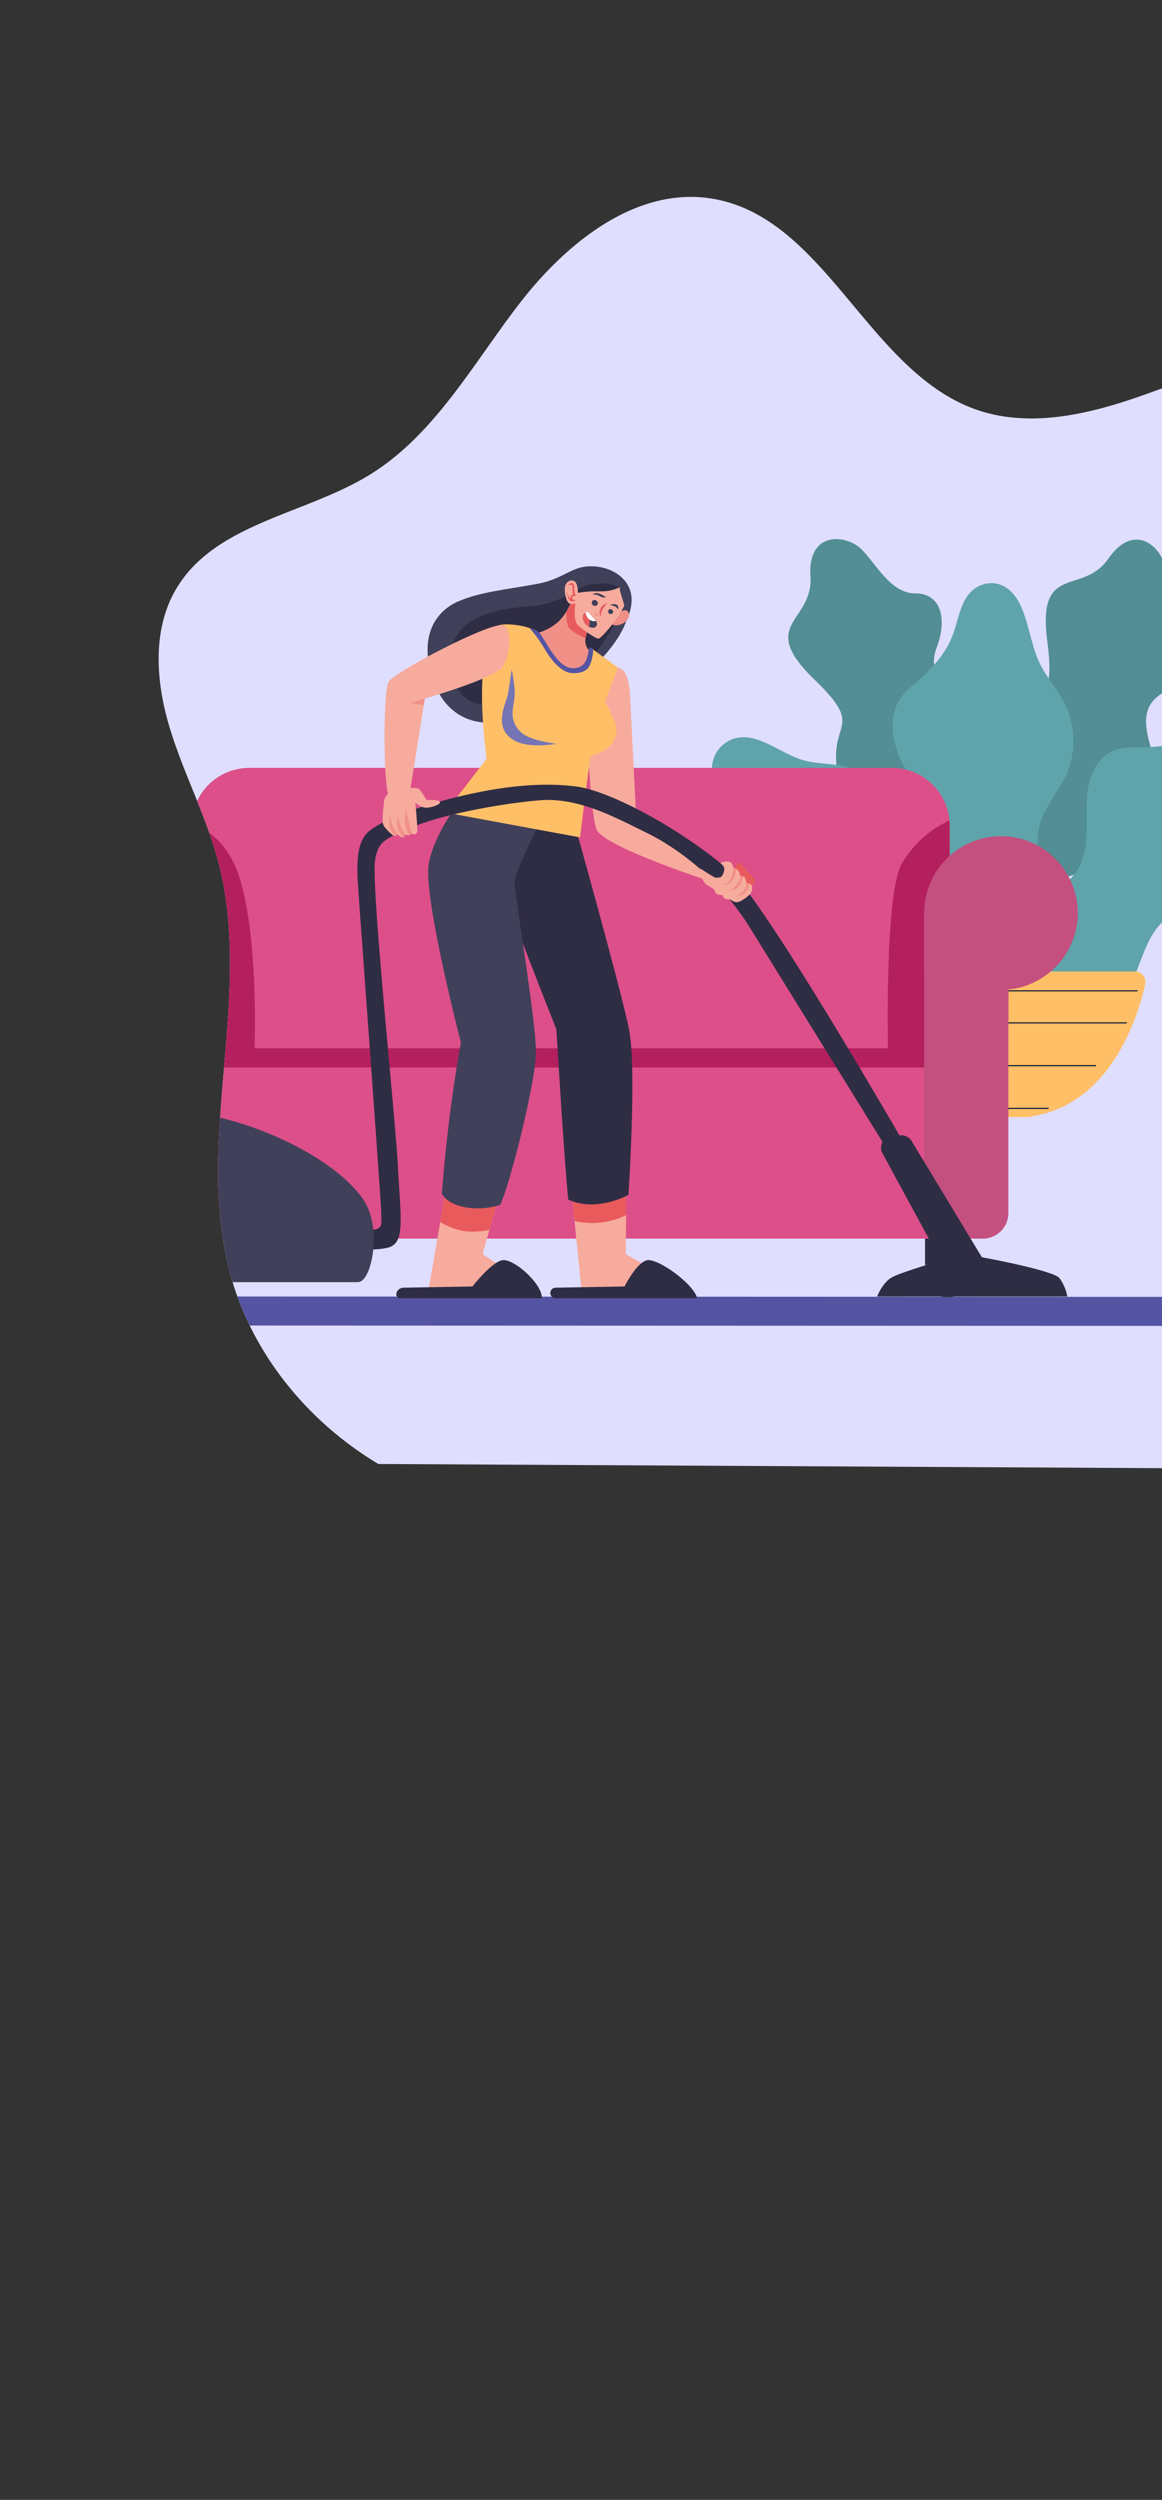 <svg xmlns="http://www.w3.org/2000/svg" xmlns:xlink="http://www.w3.org/1999/xlink" width="669.368" height="1439.611" viewBox="0 0 669.368 1439.611">
  <rect x="0" y="0" width="669.368" height="1439.611" fill="#333333" stroke="none"/>
  <defs>
    <clipPath id="clip-path">
      <path id="Path_5176" data-name="Path 5176" d="M63.636,0h542.1a63.636,63.636,0,0,1,63.636,63.636v1312.34a63.636,63.636,0,0,1-63.636,63.636H63.636A63.636,63.636,0,0,1,0,1375.976V63.636A63.636,63.636,0,0,1,63.636,0Z" transform="translate(9763 8866.489)" fill="#fff"/>
    </clipPath>
    <clipPath id="clip-path-2">
      <path id="Path_5175" data-name="Path 5175" d="M1517.629,1045.752,399.41,1039.788c-42.853-25.638-76.142-67.713-87.083-116.57-16.8-75.034,14.392-155.12-4.951-229.533-6.97-26.826-20.241-51.612-28.237-78.148S269.015,558.644,283.469,535c22.659-37.085,73.744-42.042,110.788-64.762,37.733-23.145,59.757-64.228,86.853-99.226s67.51-67.308,111.133-59.8c65.147,11.211,89.487,99.976,151.98,121.52,29.757,10.259,62.6,3.026,92.357-7.247s59.088-23.638,90.493-25.732,66.471,10.353,79.91,38.814c18.013,38.172,49.005,75.244,89.163,88.245s83.254,14.135,123.925,25.38,81.747,36.693,93.06,77.351c11.6,41.691-11.043,84.132-27.846,124.012s-26,91.682,5.113,121.757c30.419,29.413,79.721,19.856,121.2,28.244,46.122,9.327,85.982,44.926,100.449,89.7A131.628,131.628,0,0,1,1517.629,1045.752Z" transform="translate(-272.865 -310.113)" fill="#9c8eea"/>
    </clipPath>
  </defs>
  <g id="Mask_Group_63" data-name="Mask Group 63" transform="translate(-9763 -8866.489)" clip-path="url(#clip-path)">
    <g id="Group_4121" data-name="Group 4121" transform="translate(-295 -70.335)">
      <path id="Path_5174" data-name="Path 5174" d="M1517.629,1045.752,399.41,1039.788c-42.853-25.638-76.142-67.713-87.083-116.57-16.8-75.034,14.392-155.12-4.951-229.533-6.97-26.826-20.241-51.612-28.237-78.148S269.015,558.644,283.469,535c22.659-37.085,73.744-42.042,110.788-64.762,37.733-23.145,59.757-64.228,86.853-99.226s67.51-67.308,111.133-59.8c65.147,11.211,89.487,99.976,151.98,121.52,29.757,10.259,62.6,3.026,92.357-7.247s59.088-23.638,90.493-25.732,66.471,10.353,79.91,38.814c18.013,38.172,49.005,75.244,89.163,88.245s83.254,14.135,123.925,25.38,81.747,36.693,93.06,77.351c11.6,41.691-11.043,84.132-27.846,124.012s-26,91.682,5.113,121.757c30.419,29.413,79.721,19.856,121.2,28.244,46.122,9.327,85.982,44.926,100.449,89.7A131.628,131.628,0,0,1,1517.629,1045.752Z" transform="translate(9876.53 8740.101)" fill="#dfdeff"/>
      <g id="Mask_Group_62" data-name="Mask Group 62" transform="translate(10149.396 9050.214)" clip-path="url(#clip-path-2)">
        <g id="Group_4117" data-name="Group 4117" transform="translate(-54.617 163.36)">
          <g id="Group_4115" data-name="Group 4115" transform="translate(373.321 33.703)">
            <g id="Group_3787" data-name="Group 3787">
              <g id="Group_3785" data-name="Group 3785">
                <path id="Path_4755" data-name="Path 4755" d="M158.047,290.688a31.331,31.331,0,0,1-39.577,18.1c-14.993-5.258-33.444-16.719-41.666-41.7-15-45.584,16.73-34.619-16.733-66.933s-.577-32.886-2.31-59.427,20.772-24.235,29.427-15.58,16.733,25.388,31.157,25.388,18.463,14.424,12.118,31.157,8.078,24.235,20.192,33.466C159.924,222.22,169.526,261.675,158.047,290.688Z" transform="translate(-0.992 -119.249)" fill="#528e94"/>
                <path id="Path_4756" data-name="Path 4756" d="M129.757,309.986a31.335,31.335,0,0,1-42.239-10.491c-8.453-13.458-15.745-33.918-6.613-58.583,16.66-45,34.656-16.656,28.608-62.78s20.034-26.086,35.214-47.927,31.348-6.015,32.725,6.147-2.728,30.283,8.556,39.268,5.457,22.785-9.929,31.921-8.78,23.989-5.053,38.758C173.875,257.594,156.808,294.442,129.757,309.986Z" transform="translate(83.716 -119.023)" fill="#528e94"/>
                <path id="Path_4757" data-name="Path 4757" d="M178.9,237.849c-12.551-10.116-30.5-14.9-37.594-29.38-4.289-8.758-3.448-19.16-6.488-28.425a35.764,35.764,0,0,0-23.57-22.788c-8.413-2.446-17.5-1.7-25.906-4.179C71.7,149.038,59.079,136.6,45.486,140.817a18.283,18.283,0,0,0-12.466,17.828c.36,7.226,4.994,13.439,7.561,20.211,3.83,10.1,2.978,21.323,1.366,32-.632,4.2-1.377,8.475-.646,12.654,1.564,8.949,9.621,15.51,18.158,18.613s17.772,3.555,26.7,5.255,18.129,5.031,23.659,12.235c5.339,6.951,6.364,16.3,10.7,23.916,6.723,11.8,20.783,17.919,34.351,18.544,16.388.76,40.836-.775,42.393-20.222C198.574,265.444,191.807,248.252,178.9,237.849Z" transform="translate(-33 -25.851)" fill="#5fa4ab"/>
                <path id="Path_4758" data-name="Path 4758" d="M147.358,293.6c8.049-13.965,10-32.446,23.2-41.692,7.99-5.592,18.4-6.375,27.077-10.814a35.761,35.761,0,0,0,18.859-26.817c1.116-8.691-1.039-17.559.118-26.244,1.873-14.108,12.206-28.5,5.93-41.277A18.27,18.27,0,0,0,203,137.2c-7.087,1.473-12.507,7.017-18.8,10.6-9.382,5.346-20.6,6.246-31.4,6.308-4.245.026-8.585-.048-12.6,1.322-8.6,2.93-13.832,11.908-15.577,20.824s-.756,18.107-1.05,27.184-2.163,18.69-8.42,25.271c-6.04,6.352-15.121,8.813-21.973,14.28-10.616,8.471-14.479,23.31-13,36.812,1.792,16.3,7.1,40.223,26.549,38.747C123.148,317.308,139.081,307.959,147.358,293.6Z" transform="translate(92.266 -34.114)" fill="#5fa4ab"/>
                <path id="Path_4759" data-name="Path 4759" d="M152.194,320.378c-1.741-18.876-11.067-37.813-5.864-55.79,3.151-10.872,11.093-18.851,15.481-29.109a48.862,48.862,0,0,0-.595-38.622c-4.226-9.042-11.2-15.982-15.386-25.046-6.812-14.723-6.962-35.6-19.564-43.39-6.907-4.275-16.179-2.328-21.411,4.5-4.854,6.33-5.956,15.368-8.923,23.151C91.511,167.675,82.981,176.332,74.3,183.9c-3.411,2.972-6.958,5.923-9.393,10.016-5.211,8.765-4.142,20.944-.29,30.636S74.683,242.307,79.8,251.146s9.283,19.283,8.111,29.9C86.782,291.283,80.9,299.931,78.6,309.9c-3.573,15.441,2.06,32.245,11.225,44.057,11.064,14.269,29.46,33.331,44.3,18.409C146.635,359.767,153.983,339.8,152.194,320.378Z" transform="translate(42.763 -100.78)" fill="#5fa4ab"/>
              </g>
            </g>
            <g id="Group_3789" data-name="Group 3789" transform="translate(75.369 248.986)">
              <path id="Path_4761" data-name="Path 4761" d="M227.735,184.143a6.1,6.1,0,0,0-5.952-7.454H59.631a6.1,6.1,0,0,0-5.952,7.454c4.37,19.241,20.1,69.54,66.074,76.04l.184.364h41.541l.187-.364C207.634,253.683,223.365,203.384,227.735,184.143Z" transform="translate(-53.525 -176.689)" fill="#ffbf67"/>
              <g id="Group_3788" data-name="Group 3788" transform="translate(4.001 11.156)">
                <line id="Line_129" data-name="Line 129" x2="165.787" fill="none" stroke="#051934" stroke-miterlimit="10" stroke-width="0.629"/>
                <line id="Line_130" data-name="Line 130" x2="153.477" transform="translate(6.155 18.463)" fill="none" stroke="#051934" stroke-miterlimit="10" stroke-width="0.629"/>
                <line id="Line_131" data-name="Line 131" x2="118.089" transform="translate(23.849 43.081)" fill="none" stroke="#051934" stroke-miterlimit="10" stroke-width="0.629"/>
                <line id="Line_132" data-name="Line 132" x2="63.468" transform="translate(51.159 67.699)" fill="none" stroke="#051934" stroke-miterlimit="10" stroke-width="0.629"/>
              </g>
            </g>
          </g>
          <g id="Group_4116" data-name="Group 4116">
            <g id="Group_4108" data-name="Group 4108" transform="translate(0 49.349)">
              <path id="Path_5094" data-name="Path 5094" d="M1103.851,434.009l-833.935-.336a8.354,8.354,0,0,1-8.353-8.353h0a8.354,8.354,0,0,1,8.353-8.357l833.935.336a8.354,8.354,0,0,1,8.353,8.353h0A8.354,8.354,0,0,1,1103.851,434.009Z" transform="translate(-261.563 3.521)" fill="#5454a3"/>
              <g id="Group_4075" data-name="Group 4075" transform="translate(1.757 116.106)">
                <g id="Group_4071" data-name="Group 4071" transform="translate(62.279 250.709)">
                  <path id="Path_5095" data-name="Path 5095" d="M303.417,403.374v41.469a12.82,12.82,0,0,1-25.64,0V403.374Z" transform="translate(-277.777 -403.374)" fill="#40405a"/>
                  <rect id="Rectangle_2207" data-name="Rectangle 2207" width="25.638" height="35.038" transform="translate(0 0)" fill="#2f2d44"/>
                  <path id="Path_5096" data-name="Path 5096" d="M412.825,403.374v41.469a12.82,12.82,0,0,1-25.64,0V403.374Z" transform="translate(44.913 -403.374)" fill="#40405a"/>
                  <rect id="Rectangle_2208" data-name="Rectangle 2208" width="25.637" height="35.038" transform="translate(432.099 0)" fill="#2f2d44"/>
                </g>
                <g id="Group_4074" data-name="Group 4074">
                  <rect id="Rectangle_2209" data-name="Rectangle 2209" width="436.662" height="157.572" transform="translate(71.847 113.496)" fill="#dc4f89"/>
                  <path id="Path_5097" data-name="Path 5097" d="M716.86,373.116V512.409H280.2V373.116c0-.521.008-1.043.036-1.556a33.221,33.221,0,0,1,33.187-31.666H683.637a33.22,33.22,0,0,1,33.092,30.28C716.82,371.146,716.86,372.125,716.86,373.116Z" transform="translate(-208.351 -339.894)" fill="#dc4f89"/>
                  <path id="Path_5098" data-name="Path 5098" d="M716.86,350.5V489.8H280.2V350.5c0-.521.008-1.043.036-1.556,9.83,4.013,21.745,12.749,27.646,31.8,11.058,35.691,8.543,98.021,8.543,98.021H681.35s-2.014-89.474,8.037-106.567a62.271,62.271,0,0,1,27.342-24.637C716.82,348.533,716.86,349.512,716.86,350.5Z" transform="translate(-208.351 -317.281)" fill="#b4205d"/>
                  <g id="Group_4072" data-name="Group 4072" transform="translate(0 39.336)">
                    <path id="Path_5099" data-name="Path 5099" d="M320.634,361.054V533.869a14.686,14.686,0,0,1-14.684,14.684H286.807a14.682,14.682,0,0,1-14.68-14.684V361.054Z" transform="translate(-232.162 -316.82)" fill="#c3507f"/>
                    <path id="Path_5100" data-name="Path 5100" d="M320.634,361.054v34.794a57.12,57.12,0,0,1-17.595,16.982c-9.49,5.841-21.279,8.673-30.912,10.043v-61.82Z" transform="translate(-232.162 -316.82)" fill="#c3507f"/>
                    <circle id="Ellipse_483" data-name="Ellipse 483" cx="44.235" cy="44.235" r="44.235" fill="#c3507f"/>
                    <path id="Path_5101" data-name="Path 5101" d="M302.767,373.692a16.913,16.913,0,1,1-.288-3.12A16.923,16.923,0,0,1,302.767,373.692Z" transform="translate(-241.609 -329.458)" fill="#c3507f"/>
                    <path id="Path_5102" data-name="Path 5102" d="M284.905,356.824c16.615,1.331,16.615,26.165,0,27.492-.45.036-.9.055-1.366.055s-.912-.02-1.367-.055c-16.615-1.327-16.615-26.161,0-27.492.45-.035.908-.055,1.367-.055S284.451,356.789,284.905,356.824Z" transform="translate(-239.3 -329.458)" fill="#c3507f"/>
                    <path id="Path_5103" data-name="Path 5103" d="M285.028,353.677c-2.686-2.33-12.314,2.01-17.844,14.577s-3.27,27.144,3.768,34.431c-1.757-8.542-4.02-17.591,3.772-29.656S288.8,356.943,285.028,353.677Z" transform="translate(-255.872 -340.355)" fill="#c3507f"/>
                  </g>
                  <g id="Group_4073" data-name="Group 4073" transform="translate(493.824 39.336)">
                    <path id="Path_5104" data-name="Path 5104" d="M387.045,361.054V533.869a14.686,14.686,0,0,0,14.684,14.684h19.143a14.682,14.682,0,0,0,14.68-14.684V361.054Z" transform="translate(-387.045 -316.82)" fill="#c3507f"/>
                    <path id="Path_5105" data-name="Path 5105" d="M387.045,361.054v34.794a57.118,57.118,0,0,0,17.595,16.982c9.49,5.841,21.275,8.673,30.912,10.043v-61.82Z" transform="translate(-387.045 -316.82)" fill="#c3507f"/>
                    <circle id="Ellipse_484" data-name="Ellipse 484" cx="44.235" cy="44.235" r="44.235" transform="translate(0.001)" fill="#c3507f"/>
                    <path id="Path_5106" data-name="Path 5106" d="M393.961,373.692a16.889,16.889,0,1,0,.284-3.12A17.3,17.3,0,0,0,393.961,373.692Z" transform="translate(-366.647 -329.458)" fill="#c3507f"/>
                    <path id="Path_5107" data-name="Path 5107" d="M407.205,356.824c-16.615,1.331-16.615,26.165,0,27.492.454.036.908.055,1.367.055s.916-.02,1.366-.055c16.619-1.327,16.619-26.161,0-27.492-.454-.035-.908-.055-1.37-.055S407.655,356.789,407.205,356.824Z" transform="translate(-364.338 -329.458)" fill="#c3507f"/>
                    <path id="Path_5108" data-name="Path 5108" d="M402.9,353.677c2.685-2.33,12.314,2.01,17.843,14.577s3.27,27.144-3.768,34.431c1.758-8.542,4.021-17.591-3.772-29.656S399.133,356.943,402.9,353.677Z" transform="translate(-343.588 -340.355)" fill="#c3507f"/>
                  </g>
                </g>
              </g>
              <g id="Group_4103" data-name="Group 4103" transform="translate(10.245 0)">
                <g id="Group_4081" data-name="Group 4081" transform="translate(291.622 58.025)">
                  <path id="Path_5116" data-name="Path 5116" d="M355.259,325.513c5.47,1.141,6.714,9.04,7.109,17.338.506,10.557,3.27,65.347,3.27,65.347L406.1,438.359l1.007,9.8s-60.071-19.605-64.091-29.407-6.284-67.1-4.273-77.409S345.638,323.506,355.259,325.513Z" transform="translate(-337.996 -325.188)" fill="#f7ab9d"/>
                </g>
                <g id="Group_4082" data-name="Group 4082" transform="translate(199.266)">
                  <path id="Path_5117" data-name="Path 5117" d="M429.328,341.279s5.028-9.214,1.675-17.761c-3.472-8.859-13.74-13.487-23.791-12.986s-15.079,7.456-29.155,10.055c-18.574,3.424-33.3,4.648-46.121,10.3-11.607,5.122-23,18.851-14.2,44.988,7.567,22.5,28.649,31.919,55.292,18.6S423.546,359.126,429.328,341.279Z" transform="translate(-314.611 -310.496)" fill="#40405a"/>
                  <path id="Path_5118" data-name="Path 5118" d="M415.309,315.22c-2.153-.881-6-3.539-17.528-1.426-9.131,1.674-13.906,10.474-33.511,12.231-16.319,1.465-45.482,4.214-46.244,29.407-.253,8.294,1.758,26.643,20.355,27.646s45.493-6.031,64.6-32.172S409.23,330.35,415.309,315.22Z" transform="translate(-304.596 -303.118)" fill="#2f2d44"/>
                </g>
                <g id="Group_4083" data-name="Group 4083" transform="translate(269.992 355.678)">
                  <path id="Path_5119" data-name="Path 5119" d="M403.186,464.144l-61.579-1.007-4.175-41.224-1.856-18.345,31.67-3.013-.115,18.005-.138,22.46s11.311,6.533,20.734,11.058C395.864,455.98,403.186,464.144,403.186,464.144Z" transform="translate(-323.505 -400.554)" fill="#f7ab9d"/>
                  <path id="Path_5120" data-name="Path 5120" d="M367.246,400.554l-.115,18.005a44.594,44.594,0,0,1-29.7,3.353l-1.856-18.345Z" transform="translate(-323.505 -400.554)" fill="#e95a5c"/>
                  <path id="Path_5121" data-name="Path 5121" d="M375.254,426.849s6.785-13.57,12.82-15.079,27.144,13.57,29.028,21.864H335.558a3.038,3.038,0,0,1-2.986-3.6h0a3.036,3.036,0,0,1,2.934-2.476Z" transform="translate(-332.52 -367.785)" fill="#2f2d44"/>
                </g>
                <g id="Group_4084" data-name="Group 4084" transform="translate(239.98 144.432)">
                  <path id="Path_5122" data-name="Path 5122" d="M368.639,350.079s27.1,96.607,31.627,119.225-.336,95.292-.336,95.292-18.1,10.3-34.684,2.765c-2.263-21.615-6.829-98.056-6.829-98.056s-31.465-79.214-33.353-88.641,15.3-33.6,15.3-33.6Z" transform="translate(-324.92 -347.066)" fill="#2f2d44"/>
                </g>
                <g id="Group_4087" data-name="Group 4087" transform="translate(181.258 131.987)">
                  <g id="Group_4085" data-name="Group 4085" transform="translate(18.282 223.691)">
                    <path id="Path_5123" data-name="Path 5123" d="M375.98,464.144l-61.3-1.007,7.03-40.592.111-.632,3.171-18.345,32.5-3.013-5.055,18.005-2.393,8.523L346.13,441.02s9.522,6.533,17.705,11.058C370.9,455.98,375.98,464.144,375.98,464.144Z" transform="translate(-314.681 -400.554)" fill="#f7ab9d"/>
                    <path id="Path_5124" data-name="Path 5124" d="M352.243,400.554l-5.055,18.005-2.393,8.523c-4.724.889-10.565,1.43-15.9.363a39.346,39.346,0,0,1-12.429-4.9l.111-.632,3.171-18.345Z" transform="translate(-309.431 -400.554)" fill="#e95a5c"/>
                  </g>
                  <g id="Group_4086" data-name="Group 4086" transform="translate(18.387)">
                    <path id="Path_5125" data-name="Path 5125" d="M379.911,357.489s-15.458,30.537-15.458,36.568,12.314,79.8,12.314,97.144-14.577,75.4-20.608,88.471c-12.441,4.147-29.028,1.884-33.554-6.41a868.3,868.3,0,0,1,10.932-87.089s-21.864-84.2-18.471-103.048,20.359-39.21,20.359-39.21Z" transform="translate(-314.707 -343.915)" fill="#40405a"/>
                  </g>
                  <path id="Path_5126" data-name="Path 5126" d="M353.93,426.849s10.509-13.57,16.955-15.079,23.42,13.57,23.029,21.864H312.371c-1.9,0-2.863-1.726-2-3.6h0a4.3,4.3,0,0,1,3.614-2.476Z" transform="translate(-310.052 -144.094)" fill="#2f2d44"/>
                </g>
                <g id="Group_4088" data-name="Group 4088" transform="translate(209.426 33.453)">
                  <path id="Path_5127" data-name="Path 5127" d="M415.71,381.813c-1.544,5.49-3.4,9.641-14.83,13.069-2.666,19.048-6.031,46.749-6.031,46.749L317.184,427.3l23.878-30.912s-9.076-61.643,6.28-76.405c1.864-1.789,12.18-1.1,18.44,1.1,1.639.577,2.847,1.007,3.31,1.149,3.945,3.436,11.84,21.864,21.283,22.524s9.96-7.757,10.3-12.563c.549.395,1.141.829,1.761,1.28,5.8,4.23,14.2,10.391,14.2,10.391l-7.468,19.854S417.254,376.316,415.71,381.813Z" transform="translate(-317.184 -318.966)" fill="#ffbf67"/>
                  <path id="Path_5128" data-name="Path 5128" d="M331.064,325.528a80.925,80.925,0,0,1,1.793,13.187c.17,6.05-2.923,11.923.008,18.124s7.559,8.977,24.024,11.647c-9.881,1.216-22.263,2.046-28.637-5.608s.047-19.127.8-23.617S331.064,325.528,331.064,325.528Z" transform="translate(-292.782 -299.612)" fill="#7574b5"/>
                  <path id="Path_5129" data-name="Path 5129" d="M322.139,391.491l-.071.028C322.048,391.451,322.139,391.491,322.139,391.491Z" transform="translate(-302.787 -105.094)" fill="#40405a"/>
                </g>
                <g id="Group_4091" data-name="Group 4091" transform="translate(0 125.791)">
                  <path id="Path_5130" data-name="Path 5130" d="M303.764,609.8s19.625,1.414,24.155-2.157c6.836-4.581,4.084-20.3,2.674-47.863-1.26-24.633-15.264-158.751-13.037-173.636,1.742-11.667,6.288-12.638,20.7-19,16.971-7.5,51.445-13.878,73.795-15.794s42.942,9.332,62.887,19.155c3.025,1.489,6.13,3.231,9.218,5.118A151.853,151.853,0,0,1,533.972,425.4L635.136,588.837h10.217S545.05,412.005,521.863,391.958c-27.772-24.008-68.633-46.034-88.427-48.59s-43.416-.32-71.188,6.7c-24.581,6.22-40.545,13.092-47.887,18.839s-7.342,18.515-6.7,29.688S321.15,582.553,321.15,589.255s1.449,9.356-7.808,9.676c-.663.024-1.3.04-1.908.051a8.256,8.256,0,0,0-7.67,10.817Z" transform="translate(-148.556 -342.346)" fill="#2f2d44"/>
                  <g id="Group_4090" data-name="Group 4090" transform="translate(0 187.144)">
                    <path id="Path_5131" data-name="Path 5131" d="M276.195,395.425c-12.137,5.028-12.038,18.724-12.038,32.1v38.368a23.156,23.156,0,0,0,23.155,23.156h136c8.025,0,14-30.936,3.42-47.065C405.625,409.817,323.007,376.034,276.195,395.425Z" transform="translate(-264.157 -389.731)" fill="#40405a"/>
                    <g id="Group_4089" data-name="Group 4089" transform="translate(10.556 47.817)">
                      <circle id="Ellipse_485" data-name="Ellipse 485" cx="32.317" cy="32.317" r="32.317" fill="#2f2d44"/>
                      <circle id="Ellipse_486" data-name="Ellipse 486" cx="19.153" cy="19.153" r="19.153" transform="translate(13.164 13.164)" fill="#40405a"/>
                      <path id="Path_5132" data-name="Path 5132" d="M287.9,415.53a7.379,7.379,0,1,1-7.378-7.377A7.379,7.379,0,0,1,287.9,415.53Z" transform="translate(-248.207 -383.215)" fill="#fde6d1"/>
                    </g>
                  </g>
                  <path id="Path_5133" data-name="Path 5133" d="M389.618,393.462h4.427a7.186,7.186,0,0,1,6.5,4.131l39.96,66.1s41.22,7.539,44.739,12.065a26.633,26.633,0,0,1,4.522,10.557H380.187s3.013-8.045,8.547-11.058,28.147-9.554,28.147-9.554l-33.922-62.393A7.175,7.175,0,0,1,389.618,393.462Z" transform="translate(78.064 -191.584)" fill="#2f2d44"/>
                </g>
                <g id="Group_4093" data-name="Group 4093" transform="translate(356.32 169.993)">
                  <g id="Group_4092" data-name="Group 4092">
                    <path id="Path_5134" data-name="Path 5134" d="M359.732,358.623s-.881-3.519.881-4.653,4.147,2.516,5.277,3.9,4.273,4.269,4.648,5.276-.5,4.147-2.512,3.9S361.115,363.647,359.732,358.623Z" transform="translate(-339.235 -352.893)" fill="#e95a5c"/>
                    <path id="Path_5135" data-name="Path 5135" d="M383.675,371.456c-.885,1.888-6.54,5.908-8.55,5.529a7.274,7.274,0,0,1-3.262-1.509s-2.642-.122-3.519-.75a4.046,4.046,0,0,1-1.26-1.888s-2.891.126-3.519-.881a21.314,21.314,0,0,1-1.256-2.512,47.014,47.014,0,0,1-4.775-2.891c-1.26-1-3.772-5.9-3.017-8.922,4.522,3.017,8.294,5.154,8.294,5.154.375.126,3.266.249,4.021-.754a13.049,13.049,0,0,0,1.173-2.52,3.785,3.785,0,0,0-.928-4.072l-1.058-1.015a9.7,9.7,0,0,1,4.834-.814c2.263.375,2.642,3.645,2.642,3.645a6.348,6.348,0,0,1,1.5.494,3.178,3.178,0,0,1,1.386,1.137,12,12,0,0,1,1.129,3.2,3.423,3.423,0,0,1,1.347,0,1.89,1.89,0,0,1,1.291.94,6.729,6.729,0,0,1,.758,2.891,9.654,9.654,0,0,1,1.37.324,2.912,2.912,0,0,1,1.769,1.185C384.552,368.565,384.552,369.568,383.675,371.456Z" transform="translate(-354.378 -353.538)" fill="#f7ab9d"/>
                  </g>
                  <path id="Path_5136" data-name="Path 5136" d="M363.879,361.016a6.244,6.244,0,0,1-6.284,3.266c3.329-.632,4.522-2.832,5.529-5.158A11.465,11.465,0,0,0,364,354.48a6.347,6.347,0,0,1,1.5.494A11.72,11.72,0,0,1,363.879,361.016Z" transform="translate(-344.889 -350.76)" fill="#f09087"/>
                  <path id="Path_5137" data-name="Path 5137" d="M366.228,355.757a10.3,10.3,0,0,1-.9,3.768c-1.07,2.073-3.207,4.526-6.663,4.526,4.21-1.825,6.283-7.1,6.22-8.3A3.423,3.423,0,0,1,366.228,355.757Z" transform="translate(-341.745 -347.199)" fill="#f09087"/>
                  <path id="Path_5138" data-name="Path 5138" d="M365.035,362.161c-1.99,2.058-5.446,1.931-5.446,1.931a8.36,8.36,0,0,0,4.356-2.765,9.449,9.449,0,0,0,1.6-4.652,9.658,9.658,0,0,1,1.37.324A6.741,6.741,0,0,1,365.035,362.161Z" transform="translate(-339.008 -344.286)" fill="#f09087"/>
                </g>
                <g id="Group_4094" data-name="Group 4094" transform="translate(173.39 127.667)">
                  <path id="Path_5139" data-name="Path 5139" d="M332.914,354.179c-3.27-.126-6.035-3.013-6.035-3.013s1.509,16.086,1.133,16.84-.628,2.259-3.27,1a1.468,1.468,0,0,1-1.323,1.019,5.088,5.088,0,0,1-2.2-.391s-.379,1.382-1.5,1.635-3.021-1.761-3.021-1.761a3.2,3.2,0,0,1-1.284.853,1.4,1.4,0,0,1-.723.028c-1.007-.253-5.4-4.273-6.283-6.41s.166-9.818.332-12.314c.34-5.028,3.562-6.157,3.562-6.157,2.259-2.01,13.823-3.144,15.837-2.516s5.15,6.789,5.15,6.789,6.284-.506,7.666.877S336.177,354.306,332.914,354.179Z" transform="translate(-308.06 -342.821)" fill="#f7ab9d"/>
                  <path id="Path_5140" data-name="Path 5140" d="M315.151,359.577a1.468,1.468,0,0,1-1.323,1.019,27.742,27.742,0,0,1-2.208-5.478c-.857-3.432.343-9.1.343-9.1Z" transform="translate(-298.468 -333.389)" fill="#f09087"/>
                  <path id="Path_5141" data-name="Path 5141" d="M315.037,357.306s-.379,1.382-1.5,1.635a13.937,13.937,0,0,1-2.891-5.4c-1.007-4.4-.13-6.536-.13-6.536S312.024,353.787,315.037,357.306Z" transform="translate(-301.873 -330.49)" fill="#f09087"/>
                  <path id="Path_5142" data-name="Path 5142" d="M313.782,357.649a3.2,3.2,0,0,1-1.284.853c-1.426-1.521-3.215-3.657-3.361-5a46.446,46.446,0,0,1,.122-6.659s.881,4.147,1.382,5.656A33.073,33.073,0,0,0,313.782,357.649Z" transform="translate(-305.144 -330.959)" fill="#f09087"/>
                </g>
                <g id="Group_4095" data-name="Group 4095" transform="translate(174.467 33.851)">
                  <path id="Path_5143" data-name="Path 5143" d="M376.3,343.144c-4.526,6.7-44.735,18.262-44.735,18.262l-.581,3.681c-1.931,12.2-8.017,50.6-8.3,51.449-.336,1.007-6.366,4.352-11.73,1.5-3.349-5.7-3.519-60.485-.336-66.181s58.815-34.853,66.188-32.677C382,320.857,380.827,336.445,376.3,343.144Z" transform="translate(-308.332 -319.067)" fill="#f7ab9d"/>
                  <path id="Path_5144" data-name="Path 5144" d="M320.255,329.787l-.581,3.681-7.508-1.1Z" transform="translate(-297.022 -287.448)" fill="#f09087"/>
                </g>
                <g id="Group_4102" data-name="Group 4102" transform="translate(258.023 8.172)">
                  <path id="Path_5145" data-name="Path 5145" d="M344.864,319.371s5.691-5.205,6.833-.486-7.318,8.626-10.249,5.7C340.634,323.767,344.864,319.371,344.864,319.371Z" transform="translate(-294.525 -299.758)" fill="#f09087"/>
                  <g id="Group_4096" data-name="Group 4096" transform="translate(4.099 9.878)">
                    <path id="Path_5146" data-name="Path 5146" d="M358.6,339.363a7.874,7.874,0,0,0,3.685,7.374c-.837,6.031-3,10.81-9.885,10.723-12.986-.17-17.259-20.359-21.868-21.785,9.589-2.982,14.155-7.563,17.172-12.689a30.055,30.055,0,0,0,3.353-7.919l15.083,10.723-3.685,4.526a16.783,16.783,0,0,0-3.752,8.049C358.651,338.691,358.615,339.023,358.6,339.363Z" transform="translate(-330.527 -315.066)" fill="#f09087"/>
                    <path id="Path_5147" data-name="Path 5147" d="M353.331,325.789l-3.685,4.526a16.783,16.783,0,0,0-3.752,8.049c-3.013-1.291-7.555-3.511-9.487-5.873-1.37-1.671-1.635-5.656-1.513-9.506a30.056,30.056,0,0,0,3.353-7.919Z" transform="translate(-317.723 -315.066)" fill="#e95a5c"/>
                  </g>
                  <path id="Path_5148" data-name="Path 5148" d="M337.554,334.883c1.817,2.235,10.857,8.5,12.3,8.242S361.1,332,364.635,324.156c-.786-3.8-2.749-7.982-2.618-10.6-4.577,2.093-7.717,2.484-13.476,2.354a54.613,54.613,0,0,0-10.857.916S334.153,330.7,337.554,334.883Z" transform="translate(-310.062 -309.63)" fill="#f7ab9d"/>
                  <path id="Path_5149" data-name="Path 5149" d="M342.216,321.013s.387-7.038-2.314-8.164c-2.958-1.232-5.28,1.761-5.28,4.522,0,1.678.505,7.164,2.516,8.3s4.9-.253,4.9-.253Z" transform="translate(-314.353 -312.565)" fill="#f7ab9d"/>
                  <g id="Group_4097" data-name="Group 4097" transform="translate(21.611 1.529)">
                    <path id="Path_5150" data-name="Path 5150" d="M335.38,314.307a2.746,2.746,0,0,1,2.682-1.3c1.631.375.964,3.811,1.212,5.15a6.513,6.513,0,0,0,.924,2.307c0-.126-1.888-.462-2.263.667s1.927,1.971,1.927,1.971a3.683,3.683,0,0,1-3.057.083c-1.382-.754-1.844-4.984-1.844-4.984s1.212,3.728,1.927,3.562c.126-1.592.711-2.224,1.509-2.263-.588-1.552.028-4.771-.588-5.237C336.845,313.426,335.38,314.307,335.38,314.307Z" transform="translate(-334.961 -312.952)" fill="#e95a5c"/>
                  </g>
                  <g id="Group_4098" data-name="Group 4098" transform="translate(37.335 12.979)">
                    <path id="Path_5151" data-name="Path 5151" d="M344.17,315.851a6.44,6.44,0,0,0-4.273,4.084,5.616,5.616,0,0,0,.442,4.021,9.446,9.446,0,0,1,.691-3.645A27.862,27.862,0,0,1,344.17,315.851Z" transform="translate(-336.731 -315.851)" fill="#e95a5c"/>
                    <path id="Path_5152" data-name="Path 5152" d="M341.315,319.2s-1.592-2.283-2.22-1.844S339.889,319.161,341.315,319.2Z" transform="translate(-338.942 -311.578)" fill="#f09087"/>
                  </g>
                  <g id="Group_4099" data-name="Group 4099" transform="translate(30.721 18.058)">
                    <path id="Path_5153" data-name="Path 5153" d="M342.167,326.212a6.925,6.925,0,0,1-1.434-.525,6.336,6.336,0,0,1-3.278-4.163,3.492,3.492,0,0,1,1.264-4.052,2.426,2.426,0,0,1,.466-.229,1.156,1.156,0,0,1,1.363.257c1.987,2.543,3.246,3.578,4.183,4.826.107.134.205.28.3.423C346.009,324.214,345.061,326.939,342.167,326.212Z" transform="translate(-337.268 -317.137)" fill="#40405a"/>
                    <path id="Path_5154" data-name="Path 5154" d="M340.733,325.608a6.336,6.336,0,0,1-3.278-4.163,3.492,3.492,0,0,1,1.264-4.052,2.424,2.424,0,0,1,.466-.229C340.314,318.91,342.1,322.476,340.733,325.608Z" transform="translate(-337.268 -317.057)" fill="#e95a5c"/>
                    <path id="Path_5155" data-name="Path 5155" d="M343.646,322.327a2.96,2.96,0,0,1-2.287-.008c-2.492-.659-3.432-3.4-3.724-4.846.683-.434,1.437-.47,1.828.028C341.45,320.044,342.71,321.079,343.646,322.327Z" transform="translate(-336.184 -317.137)" fill="#fff"/>
                  </g>
                  <g id="Group_4100" data-name="Group 4100" transform="translate(35.842 7.218)">
                    <path id="Path_5156" data-name="Path 5156" d="M340.763,315.554c-1.821-.8-3.073,1.848-1.446,2.946C341.458,319.946,343.508,316.767,340.763,315.554Z" transform="translate(-338.564 -311.405)" fill="#40405a"/>
                    <path id="Path_5157" data-name="Path 5157" d="M338.654,315.212a9.411,9.411,0,0,1,2.926.431c1.292.423,3,1.979,4.9,1.031-1.781-.9-3.831-2.184-5.15-2.275A5.03,5.03,0,0,0,338.654,315.212Z" transform="translate(-338.299 -314.392)" fill="#40405a"/>
                  </g>
                  <g id="Group_4101" data-name="Group 4101" transform="translate(45.255 13.608)">
                    <path id="Path_5158" data-name="Path 5158" d="M342.766,316.866c-1.5-.663-2.539,1.532-1.2,2.437C343.342,320.5,345.037,317.869,342.766,316.866Z" transform="translate(-340.948 -313.849)" fill="#40405a"/>
                    <path id="Path_5159" data-name="Path 5159" d="M341.24,316.637a14.658,14.658,0,0,1,2.682.671,4.275,4.275,0,0,1,1.927,1.923s.675-2.571-1.343-3.1A4.49,4.49,0,0,0,341.24,316.637Z" transform="translate(-340.086 -316.01)" fill="#40405a"/>
                  </g>
                  <path id="Path_5160" data-name="Path 5160" d="M366.147,331.891a25.986,25.986,0,0,1-1.809,8.756c-1.133,2.634-3.9,5.276-10.683,4.771s-13.069-9.546-16.086-14.952a76.374,76.374,0,0,0-8.08-10.964c1.639.577,4.309,1.6,4.771,1.75,3.946,3.436,10.561,21.173,20.024,21.362,8.377.17,8.547-7.374,9.767-12.172C364.6,330.841,365.527,331.441,366.147,331.891Z" transform="translate(-329.489 -292.104)" fill="#5454a3"/>
                </g>
              </g>
            </g>
          </g>
        </g>
      </g>
    </g>
  </g>
</svg>
